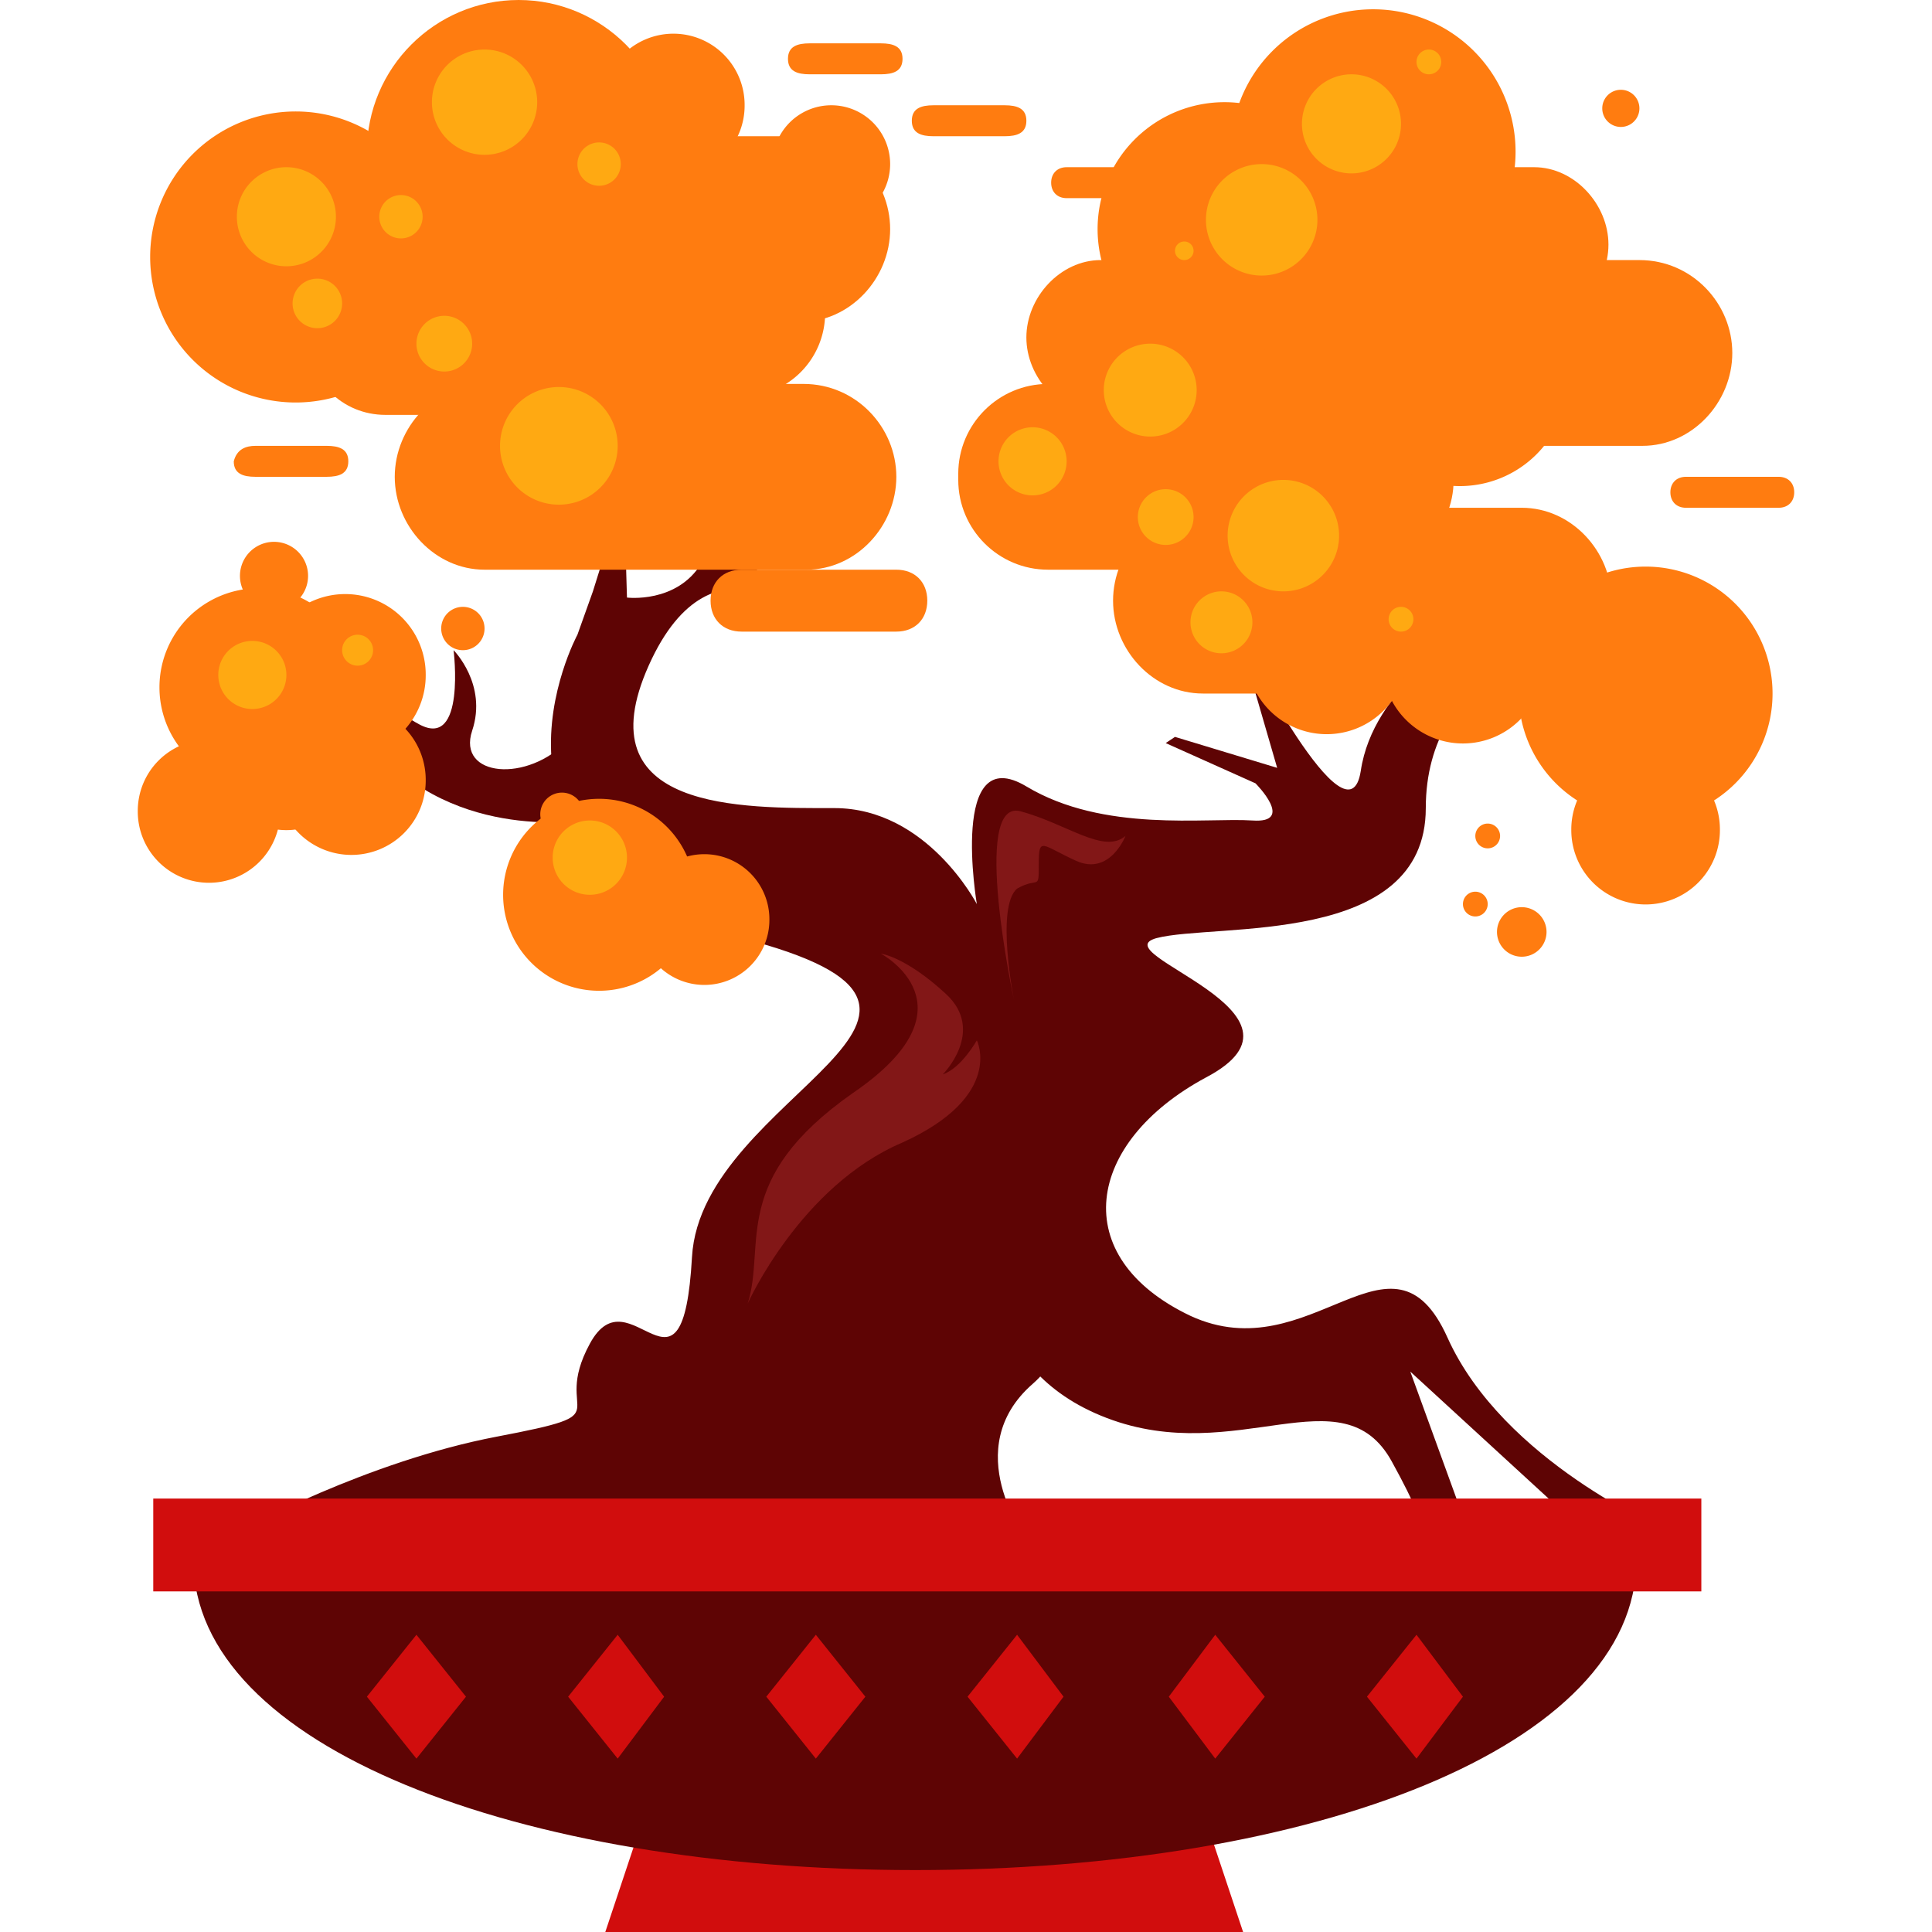 <?xml version="1.0" standalone="no"?><!DOCTYPE svg PUBLIC "-//W3C//DTD SVG 1.1//EN" "http://www.w3.org/Graphics/SVG/1.1/DTD/svg11.dtd"><svg t="1533280425356" class="icon" style="" viewBox="0 0 1024 1024" version="1.1" xmlns="http://www.w3.org/2000/svg" p-id="3026" xmlns:xlink="http://www.w3.org/1999/xlink" width="48" height="48"><defs><style type="text/css"></style></defs><path d="M306.051 336.41s-65.641 121.436 86.974 160.821-21.333 82.051-26.256 169.026c-4.923 86.974-32.821 6.564-54.154 45.949-21.333 39.385 19.692 36.103-49.231 49.231s-134.564 49.231-134.564 49.231l415.179 4.923s-36.103-47.59 3.282-82.051-21.333-73.846-21.333-73.846-8.205 65.641 60.718 91.897 124.718-24.615 150.974 22.974c26.256 47.59 14.769 42.667 14.769 42.667l34.462 18.051-39.385-108.308 100.103 91.897 34.462-8.205s-85.333-36.103-114.872-101.744-72.205 18.051-136.205-11.487c-65.641-31.179-55.795-91.897 8.205-126.359 65.641-34.462-55.795-65.641-26.256-73.846 31.179-8.205 142.769 4.923 142.769-68.923s73.846-90.256 73.846-90.256H775.385s-47.59 26.256-54.154 70.564c-6.564 42.667-62.359-67.282-62.359-67.282l3.282 14.769 14.769 50.872-54.154-16.41-4.923 3.282 47.59 21.333s21.333 21.333-1.641 19.692c-24.615-1.641-78.769 6.564-119.795-18.051s-26.256 62.359-26.256 62.359-26.256-50.872-75.487-50.872-132.923 1.641-98.462-75.487 88.615-21.333 88.615-21.333v-1.641s-47.59-52.513-60.718-31.179c-13.128 21.333-39.385 18.051-39.385 18.051l-1.641-55.795-16.41 52.513-8.205 22.974z" fill="#5E0404" p-id="3027"></path><path d="M307.692 434.872s-72.205 11.487-113.231-44.308c-42.667-54.154-72.205-6.564-72.205-6.564s8.205-32.821 37.744-32.821 37.744 19.692 62.359 32.821 18.051-39.385 18.051-39.385 18.051 18.051 9.846 42.667 29.538 27.897 50.872 4.923L307.692 434.872z" fill="#5E0404" p-id="3028"></path><path d="M658.872 1024H320.821l16.41-49.231h305.231z" fill="#D10D0D" p-id="3029"></path><path d="M484.923 991.179c211.692 0 382.359-65.641 382.359-164.103H102.564c0 98.462 172.308 164.103 382.359 164.103z" fill="#5E0404" p-id="3030"></path><path d="M81.231 794.256h820.513v49.231h-820.513zM246.974 899.282l-26.256 32.821-26.256-32.821 26.256-32.821zM352 899.282l-24.615 32.821-26.256-32.821 26.256-32.821zM458.667 899.282l-26.256 32.821-26.256-32.821 26.256-32.821zM563.692 899.282l-24.615 32.821-26.256-32.821 26.256-32.821zM670.359 899.282l-26.256 32.821-24.615-32.821 24.615-32.821zM775.385 899.282l-24.615 32.821-26.256-32.821 26.256-32.821z" fill="#D10D0D" p-id="3031"></path><path d="M475.077 252.718c0 26.256-21.333 49.231-47.59 49.231h-170.667c-26.256 0-47.59-22.974-47.59-49.231s21.333-49.231 47.59-49.231h169.026c27.897 0 49.231 22.974 49.231 49.231zM852.513 129.641c0 21.333-18.051 41.026-39.385 41.026h-139.487c-21.333 0-39.385-19.692-39.385-41.026s18.051-41.026 39.385-41.026h139.487c21.333 0 39.385 19.692 39.385 41.026z" fill="#FF7C10" p-id="3032"></path><path d="M762.256 178.872c0 21.333-18.051 41.026-39.385 41.026h-139.487c-21.333 0-39.385-19.692-39.385-41.026s18.051-41.026 39.385-41.026h137.846c22.974 0 41.026 19.692 41.026 41.026z" fill="#FF7C10" p-id="3033"></path><path d="M770.462 254.359c0 26.256-21.333 47.59-47.59 47.59h-167.385c-26.256 0-47.59-21.333-47.59-47.59v-3.282c0-26.256 21.333-47.59 47.59-47.59h167.385c26.256 0 47.59 21.333 47.59 47.59v3.282zM491.487 318.359c0 9.846-6.564 16.41-16.41 16.41h-82.051c-9.846 0-16.41-6.564-16.41-16.41s6.564-16.41 16.41-16.41h82.051c9.846 0 16.41 6.564 16.41 16.41z" fill="#FF7C10" p-id="3034"></path><path d="M854.154 318.359c0 26.256-21.333 49.231-47.59 49.231h-169.026c-26.256 0-47.59-22.974-47.59-49.231s21.333-49.231 47.59-49.231h169.026c26.256 0 47.59 22.974 47.59 49.231zM471.795 121.436c0 26.256-21.333 49.231-47.59 49.231h-169.026c-26.256 0-47.59-22.974-47.59-49.231s21.333-49.231 47.59-49.231h169.026c26.256 0 47.59 22.974 47.59 49.231zM918.154 187.077c0 26.256-21.333 49.231-47.59 49.231h-170.667c-26.256 0-47.59-22.974-47.59-49.231s21.333-49.231 47.59-49.231h169.026c27.897 0 49.231 22.974 49.231 49.231z" fill="#FF7C10" p-id="3035"></path><path d="M393.026 178.872c0 22.974-18.051 41.026-41.026 41.026h-147.692c-22.974 0-41.026-18.051-41.026-41.026s18.051-41.026 41.026-41.026h147.692c22.974 0 41.026 18.051 41.026 41.026zM184.615 244.513c0 6.564-4.923 8.205-11.487 8.205H135.385c-6.564 0-11.487-1.641-11.487-8.205 1.641-6.564 6.564-8.205 11.487-8.205h37.744c6.564 0 11.487 1.641 11.487 8.205zM544 64c0 6.564-4.923 8.205-11.487 8.205h-37.744c-6.564 0-11.487-1.641-11.487-8.205s4.923-8.205 11.487-8.205h37.744c6.564 0 11.487 1.641 11.487 8.205zM478.359 31.179c0 6.564-4.923 8.205-11.487 8.205h-37.744c-6.564 0-11.487-1.641-11.487-8.205s4.923-8.205 11.487-8.205h37.744c6.564 0 11.487 1.641 11.487 8.205zM950.974 260.923c0 4.923-3.282 8.205-8.205 8.205h-49.231c-4.923 0-8.205-3.282-8.205-8.205s3.282-8.205 8.205-8.205h49.231c4.923 0 8.205 3.282 8.205 8.205zM622.769 96.821c0 4.923-3.282 8.205-8.205 8.205h-49.231c-4.923 0-8.205-3.282-8.205-8.205s3.282-8.205 8.205-8.205h49.231c4.923 0 8.205 3.282 8.205 8.205z" fill="#FF7C10" p-id="3036"></path><path d="M279.795 32.821m-14.769 0a14.769 14.769 0 1 0 29.538 0 14.769 14.769 0 1 0-29.538 0Z" fill="#FF7C10" p-id="3037"></path><path d="M353.641 52.513m-6.564 0a6.564 6.564 0 1 0 13.128 0 6.564 6.564 0 1 0-13.128 0Z" fill="#FF7C10" p-id="3038"></path><path d="M440.615 86.974m-31.179 0a31.179 31.179 0 1 0 62.359 0 31.179 31.179 0 1 0-62.359 0Z" fill="#FF7C10" p-id="3039"></path><path d="M727.795 80.41m-75.487 0a75.487 75.487 0 1 0 150.974 0 75.487 75.487 0 1 0-150.974 0Z" fill="#FF7C10" p-id="3040"></path><path d="M859.077 57.436m-9.846 0a9.846 9.846 0 1 0 19.692 0 9.846 9.846 0 1 0-19.692 0Z" fill="#FF7C10" p-id="3041"></path><path d="M649.026 121.436m-67.282 0a67.282 67.282 0 1 0 134.564 0 67.282 67.282 0 1 0-134.564 0Z" fill="#FF7C10" p-id="3042"></path><path d="M137.026 364.308m-52.513 0a52.513 52.513 0 1 0 105.026 0 52.513 52.513 0 1 0-105.026 0Z" fill="#FF7C10" p-id="3043"></path><path d="M245.333 333.128m-11.487 0a11.487 11.487 0 1 0 22.974 0 11.487 11.487 0 1 0-22.974 0Z" fill="#FF7C10" p-id="3044"></path><path d="M110.769 429.949m-37.744 0a37.744 37.744 0 1 0 75.487 0 37.744 37.744 0 1 0-75.487 0Z" fill="#FF7C10" p-id="3045"></path><path d="M151.795 403.692m-36.103 0a36.103 36.103 0 1 0 72.205 0 36.103 36.103 0 1 0-72.205 0Z" fill="#FF7C10" p-id="3046"></path><path d="M182.974 357.744m-42.667 0a42.667 42.667 0 1 0 85.333 0 42.667 42.667 0 1 0-85.333 0Z" fill="#FF7C10" p-id="3047"></path><path d="M145.231 305.231m-18.051 0a18.051 18.051 0 1 0 36.103 0 18.051 18.051 0 1 0-36.103 0Z" fill="#FF7C10" p-id="3048"></path><path d="M393.026 165.744m-44.308 0a44.308 44.308 0 1 0 88.615 0 44.308 44.308 0 1 0-88.615 0Z" fill="#FF7C10" p-id="3049"></path><path d="M355.282 80.41c0 44.308-36.103 80.41-80.41 80.41S194.462 124.718 194.462 80.41 230.564 0 274.872 0s80.41 36.103 80.41 80.41z" fill="#FF7C10" p-id="3050"></path><path d="M356.923 55.795m-37.744 0a37.744 37.744 0 1 0 75.487 0 37.744 37.744 0 1 0-75.487 0Z" fill="#FF7C10" p-id="3051"></path><path d="M156.718 136.205m-77.128 0a77.128 77.128 0 1 0 154.256 0 77.128 77.128 0 1 0-154.256 0Z" fill="#FF7C10" p-id="3052"></path><path d="M773.744 200.205m-57.436 0a57.436 57.436 0 1 0 114.872 0 57.436 57.436 0 1 0-114.872 0Z" fill="#FF7C10" p-id="3053"></path><path d="M872.205 367.59m-67.282 0a67.282 67.282 0 1 0 134.564 0 67.282 67.282 0 1 0-134.564 0Z" fill="#FF7C10" p-id="3054"></path><path d="M806.564 493.949m-13.128 0a13.128 13.128 0 1 0 26.256 0 13.128 13.128 0 1 0-26.256 0Z" fill="#FF7C10" p-id="3055"></path><path d="M775.385 351.179m-42.667 0a42.667 42.667 0 1 0 85.333 0 42.667 42.667 0 1 0-85.333 0Z" fill="#FF7C10" p-id="3056"></path><path d="M703.179 346.256m-42.667 0a42.667 42.667 0 1 0 85.333 0 42.667 42.667 0 1 0-85.333 0Z" fill="#FF7C10" p-id="3057"></path><path d="M788.513 443.077m-6.564 0a6.564 6.564 0 1 0 13.128 0 6.564 6.564 0 1 0-13.128 0Z" fill="#FF7C10" p-id="3058"></path><path d="M781.949 479.179m-6.564 0a6.564 6.564 0 1 0 13.128 0 6.564 6.564 0 1 0-13.128 0Z" fill="#FF7C10" p-id="3059"></path><path d="M872.205 439.795m-39.385 0a39.385 39.385 0 1 0 78.769 0 39.385 39.385 0 1 0-78.769 0Z" fill="#FF7C10" p-id="3060"></path><path d="M186.256 413.538m-39.385 0a39.385 39.385 0 1 0 78.769 0 39.385 39.385 0 1 0-78.769 0Z" fill="#FF7C10" p-id="3061"></path><path d="M297.846 431.59m-11.487 0a11.487 11.487 0 1 0 22.974 0 11.487 11.487 0 1 0-22.974 0Z" fill="#FF7C10" p-id="3062"></path><path d="M317.538 474.256m-50.872 0a50.872 50.872 0 1 0 101.744 0 50.872 50.872 0 1 0-101.744 0Z" fill="#FF7C10" p-id="3063"></path><path d="M373.333 487.385m-34.462 0a34.462 34.462 0 1 0 68.923 0 34.462 34.462 0 1 0-68.923 0Z" fill="#FF7C10" p-id="3064"></path><path d="M151.795 114.872m-26.256 0a26.256 26.256 0 1 0 52.513 0 26.256 26.256 0 1 0-52.513 0Z" fill="#FFA912" p-id="3065"></path><path d="M212.513 114.872m-11.487 0a11.487 11.487 0 1 0 22.974 0 11.487 11.487 0 1 0-22.974 0Z" fill="#FFA912" p-id="3066"></path><path d="M256.821 54.154m-27.897 0a27.897 27.897 0 1 0 55.795 0 27.897 27.897 0 1 0-55.795 0Z" fill="#FFA912" p-id="3067"></path><path d="M317.538 86.974m-11.487 0a11.487 11.487 0 1 0 22.974 0 11.487 11.487 0 1 0-22.974 0Z" fill="#FFA912" p-id="3068"></path><path d="M609.641 206.769m-24.615 0a24.615 24.615 0 1 0 49.231 0 24.615 24.615 0 1 0-49.231 0Z" fill="#FFA912" p-id="3069"></path><path d="M627.692 132.923m-4.923 0a4.923 4.923 0 1 0 9.846 0 4.923 4.923 0 1 0-9.846 0Z" fill="#FFA912" p-id="3070"></path><path d="M668.718 116.513m-29.538 0a29.538 29.538 0 1 0 59.077 0 29.538 29.538 0 1 0-59.077 0Z" fill="#FFA912" p-id="3071"></path><path d="M716.308 65.641m-26.256 0a26.256 26.256 0 1 0 52.513 0 26.256 26.256 0 1 0-52.513 0Z" fill="#FFA912" p-id="3072"></path><path d="M757.333 32.821m-6.564 0a6.564 6.564 0 1 0 13.128 0 6.564 6.564 0 1 0-13.128 0Z" fill="#FFA912" p-id="3073"></path><path d="M133.744 357.744m-18.051 0a18.051 18.051 0 1 0 36.103 0 18.051 18.051 0 1 0-36.103 0Z" fill="#FFA912" p-id="3074"></path><path d="M189.538 344.615m-8.205 0a8.205 8.205 0 1 0 16.41 0 8.205 8.205 0 1 0-16.41 0Z" fill="#FFA912" p-id="3075"></path><path d="M312.615 454.564m-19.692 0a19.692 19.692 0 1 0 39.385 0 19.692 19.692 0 1 0-39.385 0Z" fill="#FFA912" p-id="3076"></path><path d="M168.205 160.821m-13.128 0a13.128 13.128 0 1 0 26.256 0 13.128 13.128 0 1 0-26.256 0Z" fill="#FFA912" p-id="3077"></path><path d="M235.487 182.154m-14.769 0a14.769 14.769 0 1 0 29.538 0 14.769 14.769 0 1 0-29.538 0Z" fill="#FFA912" p-id="3078"></path><path d="M296.205 236.308m-31.179 0a31.179 31.179 0 1 0 62.359 0 31.179 31.179 0 1 0-62.359 0Z" fill="#FFA912" p-id="3079"></path><path d="M680.205 283.897m-29.538 0a29.538 29.538 0 1 0 59.077 0 29.538 29.538 0 1 0-59.077 0Z" fill="#FFA912" p-id="3080"></path><path d="M742.564 328.205m-6.564 0a6.564 6.564 0 1 0 13.128 0 6.564 6.564 0 1 0-13.128 0Z" fill="#FFA912" p-id="3081"></path><path d="M647.385 329.846m-16.41 0a16.41 16.41 0 1 0 32.821 0 16.41 16.41 0 1 0-32.821 0Z" fill="#FFA912" p-id="3082"></path><path d="M617.846 274.051m-14.769 0a14.769 14.769 0 1 0 29.538 0 14.769 14.769 0 1 0-29.538 0Z" fill="#FFA912" p-id="3083"></path><path d="M547.282 244.513m-18.051 0a18.051 18.051 0 1 0 36.103 0 18.051 18.051 0 1 0-36.103 0Z" fill="#FFA912" p-id="3084"></path><path d="M466.872 505.436s52.513 27.897-14.769 73.846c-65.641 45.949-45.949 80.41-55.795 111.59 0 0 27.897-62.359 82.051-85.333 54.154-24.615 39.385-54.154 39.385-54.154s-8.205 14.769-18.051 18.051c0 0 22.974-22.974 1.641-42.667s-34.462-21.333-34.462-21.333zM537.436 530.051s-22.974-106.667 3.282-100.103c24.615 6.564 44.308 22.974 55.795 13.128 0 0-8.205 21.333-26.256 13.128s-19.692-13.128-19.692 1.641 0 6.564-11.487 13.128c-11.487 9.846-1.641 59.077-1.641 59.077z" fill="#821717" p-id="3085"></path></svg>